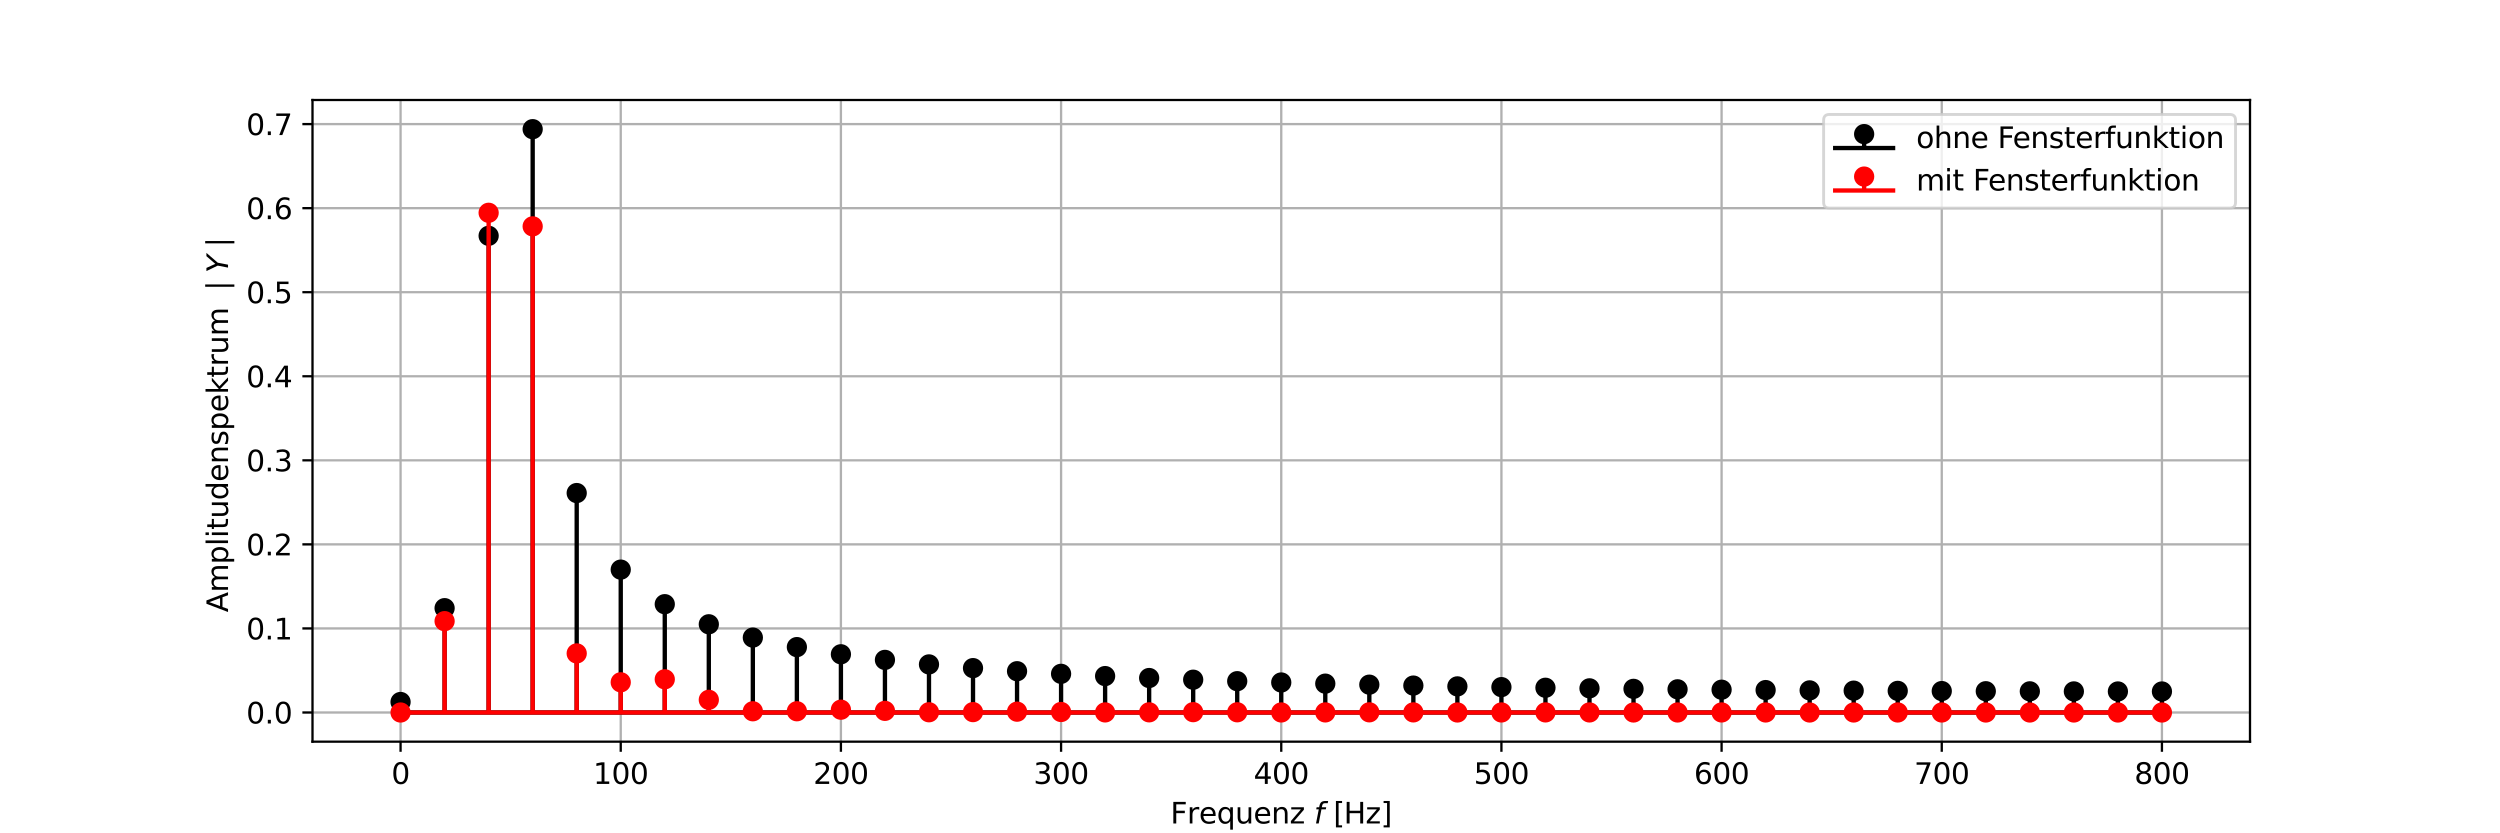<?xml version="1.0" encoding="utf-8" standalone="no"?>
<!DOCTYPE svg PUBLIC "-//W3C//DTD SVG 1.1//EN"
  "http://www.w3.org/Graphics/SVG/1.1/DTD/svg11.dtd">
<svg xmlns:xlink="http://www.w3.org/1999/xlink" width="864pt" height="288pt" viewBox="0 0 864 288" xmlns="http://www.w3.org/2000/svg" version="1.1">
 <defs>
  <style type="text/css">*{stroke-linejoin: round; stroke-linecap: butt}</style>
 </defs>
 <g id="figure_1">
  <g id="patch_1">
   <path d="M 0 288 
L 864 288 
L 864 0 
L 0 0 
z
" style="fill: #ffffff"/>
  </g>
  <g id="axes_1">
   <g id="patch_2">
    <path d="M 108 256.32 
L 777.6 256.32 
L 777.6 34.56 
L 108 34.56 
z
" style="fill: #ffffff"/>
   </g>
   <g id="matplotlib.axis_1">
    <g id="xtick_1">
     <g id="line2d_1">
      <path d="M 138.436 256.32 
L 138.436 34.56 
" clip-path="url(#p3057c2381b)" style="fill: none; stroke: #b0b0b0; stroke-width: 0.8; stroke-linecap: square"/>
     </g>
     <g id="line2d_2">
      <defs>
       <path id="mde6d06e910" d="M 0 0 
L 0 3.5 
" style="stroke: #000000; stroke-width: 0.8"/>
      </defs>
      <g>
       <use xlink:href="#mde6d06e910" x="138.436" y="256.32" style="stroke: #000000; stroke-width: 0.8"/>
      </g>
     </g>
     <g id="text_1">
      <!-- 0 -->
      <g transform="translate(135.255 270.918) scale(0.1 -0.1)">
       <defs>
        <path id="DejaVuSans-30" d="M 2034 4250 
Q 1547 4250 1301 3770 
Q 1056 3291 1056 2328 
Q 1056 1369 1301 889 
Q 1547 409 2034 409 
Q 2525 409 2770 889 
Q 3016 1369 3016 2328 
Q 3016 3291 2770 3770 
Q 2525 4250 2034 4250 
z
M 2034 4750 
Q 2819 4750 3233 4129 
Q 3647 3509 3647 2328 
Q 3647 1150 3233 529 
Q 2819 -91 2034 -91 
Q 1250 -91 836 529 
Q 422 1150 422 2328 
Q 422 3509 836 4129 
Q 1250 4750 2034 4750 
z
" transform="scale(0.016)"/>
       </defs>
       <use xlink:href="#DejaVuSans-30"/>
      </g>
     </g>
    </g>
    <g id="xtick_2">
     <g id="line2d_3">
      <path d="M 214.527 256.32 
L 214.527 34.56 
" clip-path="url(#p3057c2381b)" style="fill: none; stroke: #b0b0b0; stroke-width: 0.8; stroke-linecap: square"/>
     </g>
     <g id="line2d_4">
      <g>
       <use xlink:href="#mde6d06e910" x="214.527" y="256.32" style="stroke: #000000; stroke-width: 0.8"/>
      </g>
     </g>
     <g id="text_2">
      <!-- 100 -->
      <g transform="translate(204.984 270.918) scale(0.1 -0.1)">
       <defs>
        <path id="DejaVuSans-31" d="M 794 531 
L 1825 531 
L 1825 4091 
L 703 3866 
L 703 4441 
L 1819 4666 
L 2450 4666 
L 2450 531 
L 3481 531 
L 3481 0 
L 794 0 
L 794 531 
z
" transform="scale(0.016)"/>
       </defs>
       <use xlink:href="#DejaVuSans-31"/>
       <use xlink:href="#DejaVuSans-30" x="63.623"/>
       <use xlink:href="#DejaVuSans-30" x="127.246"/>
      </g>
     </g>
    </g>
    <g id="xtick_3">
     <g id="line2d_5">
      <path d="M 290.618 256.32 
L 290.618 34.56 
" clip-path="url(#p3057c2381b)" style="fill: none; stroke: #b0b0b0; stroke-width: 0.8; stroke-linecap: square"/>
     </g>
     <g id="line2d_6">
      <g>
       <use xlink:href="#mde6d06e910" x="290.618" y="256.32" style="stroke: #000000; stroke-width: 0.8"/>
      </g>
     </g>
     <g id="text_3">
      <!-- 200 -->
      <g transform="translate(281.074 270.918) scale(0.1 -0.1)">
       <defs>
        <path id="DejaVuSans-32" d="M 1228 531 
L 3431 531 
L 3431 0 
L 469 0 
L 469 531 
Q 828 903 1448 1529 
Q 2069 2156 2228 2338 
Q 2531 2678 2651 2914 
Q 2772 3150 2772 3378 
Q 2772 3750 2511 3984 
Q 2250 4219 1831 4219 
Q 1534 4219 1204 4116 
Q 875 4013 500 3803 
L 500 4441 
Q 881 4594 1212 4672 
Q 1544 4750 1819 4750 
Q 2544 4750 2975 4387 
Q 3406 4025 3406 3419 
Q 3406 3131 3298 2873 
Q 3191 2616 2906 2266 
Q 2828 2175 2409 1742 
Q 1991 1309 1228 531 
z
" transform="scale(0.016)"/>
       </defs>
       <use xlink:href="#DejaVuSans-32"/>
       <use xlink:href="#DejaVuSans-30" x="63.623"/>
       <use xlink:href="#DejaVuSans-30" x="127.246"/>
      </g>
     </g>
    </g>
    <g id="xtick_4">
     <g id="line2d_7">
      <path d="M 366.709 256.32 
L 366.709 34.56 
" clip-path="url(#p3057c2381b)" style="fill: none; stroke: #b0b0b0; stroke-width: 0.8; stroke-linecap: square"/>
     </g>
     <g id="line2d_8">
      <g>
       <use xlink:href="#mde6d06e910" x="366.709" y="256.32" style="stroke: #000000; stroke-width: 0.8"/>
      </g>
     </g>
     <g id="text_4">
      <!-- 300 -->
      <g transform="translate(357.165 270.918) scale(0.1 -0.1)">
       <defs>
        <path id="DejaVuSans-33" d="M 2597 2516 
Q 3050 2419 3304 2112 
Q 3559 1806 3559 1356 
Q 3559 666 3084 287 
Q 2609 -91 1734 -91 
Q 1441 -91 1130 -33 
Q 819 25 488 141 
L 488 750 
Q 750 597 1062 519 
Q 1375 441 1716 441 
Q 2309 441 2620 675 
Q 2931 909 2931 1356 
Q 2931 1769 2642 2001 
Q 2353 2234 1838 2234 
L 1294 2234 
L 1294 2753 
L 1863 2753 
Q 2328 2753 2575 2939 
Q 2822 3125 2822 3475 
Q 2822 3834 2567 4026 
Q 2313 4219 1838 4219 
Q 1578 4219 1281 4162 
Q 984 4106 628 3988 
L 628 4550 
Q 988 4650 1302 4700 
Q 1616 4750 1894 4750 
Q 2613 4750 3031 4423 
Q 3450 4097 3450 3541 
Q 3450 3153 3228 2886 
Q 3006 2619 2597 2516 
z
" transform="scale(0.016)"/>
       </defs>
       <use xlink:href="#DejaVuSans-33"/>
       <use xlink:href="#DejaVuSans-30" x="63.623"/>
       <use xlink:href="#DejaVuSans-30" x="127.246"/>
      </g>
     </g>
    </g>
    <g id="xtick_5">
     <g id="line2d_9">
      <path d="M 442.8 256.32 
L 442.8 34.56 
" clip-path="url(#p3057c2381b)" style="fill: none; stroke: #b0b0b0; stroke-width: 0.8; stroke-linecap: square"/>
     </g>
     <g id="line2d_10">
      <g>
       <use xlink:href="#mde6d06e910" x="442.8" y="256.32" style="stroke: #000000; stroke-width: 0.8"/>
      </g>
     </g>
     <g id="text_5">
      <!-- 400 -->
      <g transform="translate(433.256 270.918) scale(0.1 -0.1)">
       <defs>
        <path id="DejaVuSans-34" d="M 2419 4116 
L 825 1625 
L 2419 1625 
L 2419 4116 
z
M 2253 4666 
L 3047 4666 
L 3047 1625 
L 3713 1625 
L 3713 1100 
L 3047 1100 
L 3047 0 
L 2419 0 
L 2419 1100 
L 313 1100 
L 313 1709 
L 2253 4666 
z
" transform="scale(0.016)"/>
       </defs>
       <use xlink:href="#DejaVuSans-34"/>
       <use xlink:href="#DejaVuSans-30" x="63.623"/>
       <use xlink:href="#DejaVuSans-30" x="127.246"/>
      </g>
     </g>
    </g>
    <g id="xtick_6">
     <g id="line2d_11">
      <path d="M 518.891 256.32 
L 518.891 34.56 
" clip-path="url(#p3057c2381b)" style="fill: none; stroke: #b0b0b0; stroke-width: 0.8; stroke-linecap: square"/>
     </g>
     <g id="line2d_12">
      <g>
       <use xlink:href="#mde6d06e910" x="518.891" y="256.32" style="stroke: #000000; stroke-width: 0.8"/>
      </g>
     </g>
     <g id="text_6">
      <!-- 500 -->
      <g transform="translate(509.347 270.918) scale(0.1 -0.1)">
       <defs>
        <path id="DejaVuSans-35" d="M 691 4666 
L 3169 4666 
L 3169 4134 
L 1269 4134 
L 1269 2991 
Q 1406 3038 1543 3061 
Q 1681 3084 1819 3084 
Q 2600 3084 3056 2656 
Q 3513 2228 3513 1497 
Q 3513 744 3044 326 
Q 2575 -91 1722 -91 
Q 1428 -91 1123 -41 
Q 819 9 494 109 
L 494 744 
Q 775 591 1075 516 
Q 1375 441 1709 441 
Q 2250 441 2565 725 
Q 2881 1009 2881 1497 
Q 2881 1984 2565 2268 
Q 2250 2553 1709 2553 
Q 1456 2553 1204 2497 
Q 953 2441 691 2322 
L 691 4666 
z
" transform="scale(0.016)"/>
       </defs>
       <use xlink:href="#DejaVuSans-35"/>
       <use xlink:href="#DejaVuSans-30" x="63.623"/>
       <use xlink:href="#DejaVuSans-30" x="127.246"/>
      </g>
     </g>
    </g>
    <g id="xtick_7">
     <g id="line2d_13">
      <path d="M 594.982 256.32 
L 594.982 34.56 
" clip-path="url(#p3057c2381b)" style="fill: none; stroke: #b0b0b0; stroke-width: 0.8; stroke-linecap: square"/>
     </g>
     <g id="line2d_14">
      <g>
       <use xlink:href="#mde6d06e910" x="594.982" y="256.32" style="stroke: #000000; stroke-width: 0.8"/>
      </g>
     </g>
     <g id="text_7">
      <!-- 600 -->
      <g transform="translate(585.438 270.918) scale(0.1 -0.1)">
       <defs>
        <path id="DejaVuSans-36" d="M 2113 2584 
Q 1688 2584 1439 2293 
Q 1191 2003 1191 1497 
Q 1191 994 1439 701 
Q 1688 409 2113 409 
Q 2538 409 2786 701 
Q 3034 994 3034 1497 
Q 3034 2003 2786 2293 
Q 2538 2584 2113 2584 
z
M 3366 4563 
L 3366 3988 
Q 3128 4100 2886 4159 
Q 2644 4219 2406 4219 
Q 1781 4219 1451 3797 
Q 1122 3375 1075 2522 
Q 1259 2794 1537 2939 
Q 1816 3084 2150 3084 
Q 2853 3084 3261 2657 
Q 3669 2231 3669 1497 
Q 3669 778 3244 343 
Q 2819 -91 2113 -91 
Q 1303 -91 875 529 
Q 447 1150 447 2328 
Q 447 3434 972 4092 
Q 1497 4750 2381 4750 
Q 2619 4750 2861 4703 
Q 3103 4656 3366 4563 
z
" transform="scale(0.016)"/>
       </defs>
       <use xlink:href="#DejaVuSans-36"/>
       <use xlink:href="#DejaVuSans-30" x="63.623"/>
       <use xlink:href="#DejaVuSans-30" x="127.246"/>
      </g>
     </g>
    </g>
    <g id="xtick_8">
     <g id="line2d_15">
      <path d="M 671.073 256.32 
L 671.073 34.56 
" clip-path="url(#p3057c2381b)" style="fill: none; stroke: #b0b0b0; stroke-width: 0.8; stroke-linecap: square"/>
     </g>
     <g id="line2d_16">
      <g>
       <use xlink:href="#mde6d06e910" x="671.073" y="256.32" style="stroke: #000000; stroke-width: 0.8"/>
      </g>
     </g>
     <g id="text_8">
      <!-- 700 -->
      <g transform="translate(661.529 270.918) scale(0.1 -0.1)">
       <defs>
        <path id="DejaVuSans-37" d="M 525 4666 
L 3525 4666 
L 3525 4397 
L 1831 0 
L 1172 0 
L 2766 4134 
L 525 4134 
L 525 4666 
z
" transform="scale(0.016)"/>
       </defs>
       <use xlink:href="#DejaVuSans-37"/>
       <use xlink:href="#DejaVuSans-30" x="63.623"/>
       <use xlink:href="#DejaVuSans-30" x="127.246"/>
      </g>
     </g>
    </g>
    <g id="xtick_9">
     <g id="line2d_17">
      <path d="M 747.164 256.32 
L 747.164 34.56 
" clip-path="url(#p3057c2381b)" style="fill: none; stroke: #b0b0b0; stroke-width: 0.8; stroke-linecap: square"/>
     </g>
     <g id="line2d_18">
      <g>
       <use xlink:href="#mde6d06e910" x="747.164" y="256.32" style="stroke: #000000; stroke-width: 0.8"/>
      </g>
     </g>
     <g id="text_9">
      <!-- 800 -->
      <g transform="translate(737.62 270.918) scale(0.1 -0.1)">
       <defs>
        <path id="DejaVuSans-38" d="M 2034 2216 
Q 1584 2216 1326 1975 
Q 1069 1734 1069 1313 
Q 1069 891 1326 650 
Q 1584 409 2034 409 
Q 2484 409 2743 651 
Q 3003 894 3003 1313 
Q 3003 1734 2745 1975 
Q 2488 2216 2034 2216 
z
M 1403 2484 
Q 997 2584 770 2862 
Q 544 3141 544 3541 
Q 544 4100 942 4425 
Q 1341 4750 2034 4750 
Q 2731 4750 3128 4425 
Q 3525 4100 3525 3541 
Q 3525 3141 3298 2862 
Q 3072 2584 2669 2484 
Q 3125 2378 3379 2068 
Q 3634 1759 3634 1313 
Q 3634 634 3220 271 
Q 2806 -91 2034 -91 
Q 1263 -91 848 271 
Q 434 634 434 1313 
Q 434 1759 690 2068 
Q 947 2378 1403 2484 
z
M 1172 3481 
Q 1172 3119 1398 2916 
Q 1625 2713 2034 2713 
Q 2441 2713 2670 2916 
Q 2900 3119 2900 3481 
Q 2900 3844 2670 4047 
Q 2441 4250 2034 4250 
Q 1625 4250 1398 4047 
Q 1172 3844 1172 3481 
z
" transform="scale(0.016)"/>
       </defs>
       <use xlink:href="#DejaVuSans-38"/>
       <use xlink:href="#DejaVuSans-30" x="63.623"/>
       <use xlink:href="#DejaVuSans-30" x="127.246"/>
      </g>
     </g>
    </g>
    <g id="text_10">
     <!-- Frequenz $f$ [Hz] -->
     <g transform="translate(404.5 284.598) scale(0.1 -0.1)">
      <defs>
       <path id="DejaVuSans-46" d="M 628 4666 
L 3309 4666 
L 3309 4134 
L 1259 4134 
L 1259 2759 
L 3109 2759 
L 3109 2228 
L 1259 2228 
L 1259 0 
L 628 0 
L 628 4666 
z
" transform="scale(0.016)"/>
       <path id="DejaVuSans-72" d="M 2631 2963 
Q 2534 3019 2420 3045 
Q 2306 3072 2169 3072 
Q 1681 3072 1420 2755 
Q 1159 2438 1159 1844 
L 1159 0 
L 581 0 
L 581 3500 
L 1159 3500 
L 1159 2956 
Q 1341 3275 1631 3429 
Q 1922 3584 2338 3584 
Q 2397 3584 2469 3576 
Q 2541 3569 2628 3553 
L 2631 2963 
z
" transform="scale(0.016)"/>
       <path id="DejaVuSans-65" d="M 3597 1894 
L 3597 1613 
L 953 1613 
Q 991 1019 1311 708 
Q 1631 397 2203 397 
Q 2534 397 2845 478 
Q 3156 559 3463 722 
L 3463 178 
Q 3153 47 2828 -22 
Q 2503 -91 2169 -91 
Q 1331 -91 842 396 
Q 353 884 353 1716 
Q 353 2575 817 3079 
Q 1281 3584 2069 3584 
Q 2775 3584 3186 3129 
Q 3597 2675 3597 1894 
z
M 3022 2063 
Q 3016 2534 2758 2815 
Q 2500 3097 2075 3097 
Q 1594 3097 1305 2825 
Q 1016 2553 972 2059 
L 3022 2063 
z
" transform="scale(0.016)"/>
       <path id="DejaVuSans-71" d="M 947 1747 
Q 947 1113 1208 752 
Q 1469 391 1925 391 
Q 2381 391 2643 752 
Q 2906 1113 2906 1747 
Q 2906 2381 2643 2742 
Q 2381 3103 1925 3103 
Q 1469 3103 1208 2742 
Q 947 2381 947 1747 
z
M 2906 525 
Q 2725 213 2448 61 
Q 2172 -91 1784 -91 
Q 1150 -91 751 415 
Q 353 922 353 1747 
Q 353 2572 751 3078 
Q 1150 3584 1784 3584 
Q 2172 3584 2448 3432 
Q 2725 3281 2906 2969 
L 2906 3500 
L 3481 3500 
L 3481 -1331 
L 2906 -1331 
L 2906 525 
z
" transform="scale(0.016)"/>
       <path id="DejaVuSans-75" d="M 544 1381 
L 544 3500 
L 1119 3500 
L 1119 1403 
Q 1119 906 1312 657 
Q 1506 409 1894 409 
Q 2359 409 2629 706 
Q 2900 1003 2900 1516 
L 2900 3500 
L 3475 3500 
L 3475 0 
L 2900 0 
L 2900 538 
Q 2691 219 2414 64 
Q 2138 -91 1772 -91 
Q 1169 -91 856 284 
Q 544 659 544 1381 
z
M 1991 3584 
L 1991 3584 
z
" transform="scale(0.016)"/>
       <path id="DejaVuSans-6e" d="M 3513 2113 
L 3513 0 
L 2938 0 
L 2938 2094 
Q 2938 2591 2744 2837 
Q 2550 3084 2163 3084 
Q 1697 3084 1428 2787 
Q 1159 2491 1159 1978 
L 1159 0 
L 581 0 
L 581 3500 
L 1159 3500 
L 1159 2956 
Q 1366 3272 1645 3428 
Q 1925 3584 2291 3584 
Q 2894 3584 3203 3211 
Q 3513 2838 3513 2113 
z
" transform="scale(0.016)"/>
       <path id="DejaVuSans-7a" d="M 353 3500 
L 3084 3500 
L 3084 2975 
L 922 459 
L 3084 459 
L 3084 0 
L 275 0 
L 275 525 
L 2438 3041 
L 353 3041 
L 353 3500 
z
" transform="scale(0.016)"/>
       <path id="DejaVuSans-20" transform="scale(0.016)"/>
       <path id="DejaVuSans-Oblique-66" d="M 3059 4863 
L 2969 4384 
L 2419 4384 
Q 2106 4384 1964 4261 
Q 1822 4138 1753 3809 
L 1691 3500 
L 2638 3500 
L 2553 3053 
L 1606 3053 
L 1013 0 
L 434 0 
L 1031 3053 
L 481 3053 
L 563 3500 
L 1113 3500 
L 1159 3744 
Q 1278 4363 1576 4613 
Q 1875 4863 2516 4863 
L 3059 4863 
z
" transform="scale(0.016)"/>
       <path id="DejaVuSans-5b" d="M 550 4863 
L 1875 4863 
L 1875 4416 
L 1125 4416 
L 1125 -397 
L 1875 -397 
L 1875 -844 
L 550 -844 
L 550 4863 
z
" transform="scale(0.016)"/>
       <path id="DejaVuSans-48" d="M 628 4666 
L 1259 4666 
L 1259 2753 
L 3553 2753 
L 3553 4666 
L 4184 4666 
L 4184 0 
L 3553 0 
L 3553 2222 
L 1259 2222 
L 1259 0 
L 628 0 
L 628 4666 
z
" transform="scale(0.016)"/>
       <path id="DejaVuSans-5d" d="M 1947 4863 
L 1947 -844 
L 622 -844 
L 622 -397 
L 1369 -397 
L 1369 4416 
L 622 4416 
L 622 4863 
L 1947 4863 
z
" transform="scale(0.016)"/>
      </defs>
      <use xlink:href="#DejaVuSans-46" transform="translate(0 0.016)"/>
      <use xlink:href="#DejaVuSans-72" transform="translate(57.52 0.016)"/>
      <use xlink:href="#DejaVuSans-65" transform="translate(98.633 0.016)"/>
      <use xlink:href="#DejaVuSans-71" transform="translate(160.156 0.016)"/>
      <use xlink:href="#DejaVuSans-75" transform="translate(223.633 0.016)"/>
      <use xlink:href="#DejaVuSans-65" transform="translate(287.012 0.016)"/>
      <use xlink:href="#DejaVuSans-6e" transform="translate(348.535 0.016)"/>
      <use xlink:href="#DejaVuSans-7a" transform="translate(411.914 0.016)"/>
      <use xlink:href="#DejaVuSans-20" transform="translate(464.404 0.016)"/>
      <use xlink:href="#DejaVuSans-Oblique-66" transform="translate(496.191 0.016)"/>
      <use xlink:href="#DejaVuSans-20" transform="translate(531.396 0.016)"/>
      <use xlink:href="#DejaVuSans-5b" transform="translate(563.184 0.016)"/>
      <use xlink:href="#DejaVuSans-48" transform="translate(599.072 0.016)"/>
      <use xlink:href="#DejaVuSans-7a" transform="translate(674.268 0.016)"/>
      <use xlink:href="#DejaVuSans-5d" transform="translate(726.758 0.016)"/>
     </g>
    </g>
   </g>
   <g id="matplotlib.axis_2">
    <g id="ytick_1">
     <g id="line2d_19">
      <path d="M 108 246.24 
L 777.6 246.24 
" clip-path="url(#p3057c2381b)" style="fill: none; stroke: #b0b0b0; stroke-width: 0.8; stroke-linecap: square"/>
     </g>
     <g id="line2d_20">
      <defs>
       <path id="m94dc5e43c8" d="M 0 0 
L -3.5 0 
" style="stroke: #000000; stroke-width: 0.8"/>
      </defs>
      <g>
       <use xlink:href="#m94dc5e43c8" x="108" y="246.24" style="stroke: #000000; stroke-width: 0.8"/>
      </g>
     </g>
     <g id="text_11">
      <!-- 0.0 -->
      <g transform="translate(85.097 250.039) scale(0.1 -0.1)">
       <defs>
        <path id="DejaVuSans-2e" d="M 684 794 
L 1344 794 
L 1344 0 
L 684 0 
L 684 794 
z
" transform="scale(0.016)"/>
       </defs>
       <use xlink:href="#DejaVuSans-30"/>
       <use xlink:href="#DejaVuSans-2e" x="63.623"/>
       <use xlink:href="#DejaVuSans-30" x="95.41"/>
      </g>
     </g>
    </g>
    <g id="ytick_2">
     <g id="line2d_21">
      <path d="M 108 217.189 
L 777.6 217.189 
" clip-path="url(#p3057c2381b)" style="fill: none; stroke: #b0b0b0; stroke-width: 0.8; stroke-linecap: square"/>
     </g>
     <g id="line2d_22">
      <g>
       <use xlink:href="#m94dc5e43c8" x="108" y="217.189" style="stroke: #000000; stroke-width: 0.8"/>
      </g>
     </g>
     <g id="text_12">
      <!-- 0.1 -->
      <g transform="translate(85.097 220.989) scale(0.1 -0.1)">
       <use xlink:href="#DejaVuSans-30"/>
       <use xlink:href="#DejaVuSans-2e" x="63.623"/>
       <use xlink:href="#DejaVuSans-31" x="95.41"/>
      </g>
     </g>
    </g>
    <g id="ytick_3">
     <g id="line2d_23">
      <path d="M 108 188.139 
L 777.6 188.139 
" clip-path="url(#p3057c2381b)" style="fill: none; stroke: #b0b0b0; stroke-width: 0.8; stroke-linecap: square"/>
     </g>
     <g id="line2d_24">
      <g>
       <use xlink:href="#m94dc5e43c8" x="108" y="188.139" style="stroke: #000000; stroke-width: 0.8"/>
      </g>
     </g>
     <g id="text_13">
      <!-- 0.2 -->
      <g transform="translate(85.097 191.938) scale(0.1 -0.1)">
       <use xlink:href="#DejaVuSans-30"/>
       <use xlink:href="#DejaVuSans-2e" x="63.623"/>
       <use xlink:href="#DejaVuSans-32" x="95.41"/>
      </g>
     </g>
    </g>
    <g id="ytick_4">
     <g id="line2d_25">
      <path d="M 108 159.088 
L 777.6 159.088 
" clip-path="url(#p3057c2381b)" style="fill: none; stroke: #b0b0b0; stroke-width: 0.8; stroke-linecap: square"/>
     </g>
     <g id="line2d_26">
      <g>
       <use xlink:href="#m94dc5e43c8" x="108" y="159.088" style="stroke: #000000; stroke-width: 0.8"/>
      </g>
     </g>
     <g id="text_14">
      <!-- 0.3 -->
      <g transform="translate(85.097 162.887) scale(0.1 -0.1)">
       <use xlink:href="#DejaVuSans-30"/>
       <use xlink:href="#DejaVuSans-2e" x="63.623"/>
       <use xlink:href="#DejaVuSans-33" x="95.41"/>
      </g>
     </g>
    </g>
    <g id="ytick_5">
     <g id="line2d_27">
      <path d="M 108 130.037 
L 777.6 130.037 
" clip-path="url(#p3057c2381b)" style="fill: none; stroke: #b0b0b0; stroke-width: 0.8; stroke-linecap: square"/>
     </g>
     <g id="line2d_28">
      <g>
       <use xlink:href="#m94dc5e43c8" x="108" y="130.037" style="stroke: #000000; stroke-width: 0.8"/>
      </g>
     </g>
     <g id="text_15">
      <!-- 0.4 -->
      <g transform="translate(85.097 133.837) scale(0.1 -0.1)">
       <use xlink:href="#DejaVuSans-30"/>
       <use xlink:href="#DejaVuSans-2e" x="63.623"/>
       <use xlink:href="#DejaVuSans-34" x="95.41"/>
      </g>
     </g>
    </g>
    <g id="ytick_6">
     <g id="line2d_29">
      <path d="M 108 100.987 
L 777.6 100.987 
" clip-path="url(#p3057c2381b)" style="fill: none; stroke: #b0b0b0; stroke-width: 0.8; stroke-linecap: square"/>
     </g>
     <g id="line2d_30">
      <g>
       <use xlink:href="#m94dc5e43c8" x="108" y="100.987" style="stroke: #000000; stroke-width: 0.8"/>
      </g>
     </g>
     <g id="text_16">
      <!-- 0.5 -->
      <g transform="translate(85.097 104.786) scale(0.1 -0.1)">
       <use xlink:href="#DejaVuSans-30"/>
       <use xlink:href="#DejaVuSans-2e" x="63.623"/>
       <use xlink:href="#DejaVuSans-35" x="95.41"/>
      </g>
     </g>
    </g>
    <g id="ytick_7">
     <g id="line2d_31">
      <path d="M 108 71.936 
L 777.6 71.936 
" clip-path="url(#p3057c2381b)" style="fill: none; stroke: #b0b0b0; stroke-width: 0.8; stroke-linecap: square"/>
     </g>
     <g id="line2d_32">
      <g>
       <use xlink:href="#m94dc5e43c8" x="108" y="71.936" style="stroke: #000000; stroke-width: 0.8"/>
      </g>
     </g>
     <g id="text_17">
      <!-- 0.6 -->
      <g transform="translate(85.097 75.735) scale(0.1 -0.1)">
       <use xlink:href="#DejaVuSans-30"/>
       <use xlink:href="#DejaVuSans-2e" x="63.623"/>
       <use xlink:href="#DejaVuSans-36" x="95.41"/>
      </g>
     </g>
    </g>
    <g id="ytick_8">
     <g id="line2d_33">
      <path d="M 108 42.885 
L 777.6 42.885 
" clip-path="url(#p3057c2381b)" style="fill: none; stroke: #b0b0b0; stroke-width: 0.8; stroke-linecap: square"/>
     </g>
     <g id="line2d_34">
      <g>
       <use xlink:href="#m94dc5e43c8" x="108" y="42.885" style="stroke: #000000; stroke-width: 0.8"/>
      </g>
     </g>
     <g id="text_18">
      <!-- 0.7 -->
      <g transform="translate(85.097 46.685) scale(0.1 -0.1)">
       <use xlink:href="#DejaVuSans-30"/>
       <use xlink:href="#DejaVuSans-2e" x="63.623"/>
       <use xlink:href="#DejaVuSans-37" x="95.41"/>
      </g>
     </g>
    </g>
    <g id="text_19">
     <!-- Amplitudenspektrum $\mid Y \mid$ -->
     <g transform="translate(78.897 211.59) rotate(-90) scale(0.1 -0.1)">
      <defs>
       <path id="DejaVuSans-41" d="M 2188 4044 
L 1331 1722 
L 3047 1722 
L 2188 4044 
z
M 1831 4666 
L 2547 4666 
L 4325 0 
L 3669 0 
L 3244 1197 
L 1141 1197 
L 716 0 
L 50 0 
L 1831 4666 
z
" transform="scale(0.016)"/>
       <path id="DejaVuSans-6d" d="M 3328 2828 
Q 3544 3216 3844 3400 
Q 4144 3584 4550 3584 
Q 5097 3584 5394 3201 
Q 5691 2819 5691 2113 
L 5691 0 
L 5113 0 
L 5113 2094 
Q 5113 2597 4934 2840 
Q 4756 3084 4391 3084 
Q 3944 3084 3684 2787 
Q 3425 2491 3425 1978 
L 3425 0 
L 2847 0 
L 2847 2094 
Q 2847 2600 2669 2842 
Q 2491 3084 2119 3084 
Q 1678 3084 1418 2786 
Q 1159 2488 1159 1978 
L 1159 0 
L 581 0 
L 581 3500 
L 1159 3500 
L 1159 2956 
Q 1356 3278 1631 3431 
Q 1906 3584 2284 3584 
Q 2666 3584 2933 3390 
Q 3200 3197 3328 2828 
z
" transform="scale(0.016)"/>
       <path id="DejaVuSans-70" d="M 1159 525 
L 1159 -1331 
L 581 -1331 
L 581 3500 
L 1159 3500 
L 1159 2969 
Q 1341 3281 1617 3432 
Q 1894 3584 2278 3584 
Q 2916 3584 3314 3078 
Q 3713 2572 3713 1747 
Q 3713 922 3314 415 
Q 2916 -91 2278 -91 
Q 1894 -91 1617 61 
Q 1341 213 1159 525 
z
M 3116 1747 
Q 3116 2381 2855 2742 
Q 2594 3103 2138 3103 
Q 1681 3103 1420 2742 
Q 1159 2381 1159 1747 
Q 1159 1113 1420 752 
Q 1681 391 2138 391 
Q 2594 391 2855 752 
Q 3116 1113 3116 1747 
z
" transform="scale(0.016)"/>
       <path id="DejaVuSans-6c" d="M 603 4863 
L 1178 4863 
L 1178 0 
L 603 0 
L 603 4863 
z
" transform="scale(0.016)"/>
       <path id="DejaVuSans-69" d="M 603 3500 
L 1178 3500 
L 1178 0 
L 603 0 
L 603 3500 
z
M 603 4863 
L 1178 4863 
L 1178 4134 
L 603 4134 
L 603 4863 
z
" transform="scale(0.016)"/>
       <path id="DejaVuSans-74" d="M 1172 4494 
L 1172 3500 
L 2356 3500 
L 2356 3053 
L 1172 3053 
L 1172 1153 
Q 1172 725 1289 603 
Q 1406 481 1766 481 
L 2356 481 
L 2356 0 
L 1766 0 
Q 1100 0 847 248 
Q 594 497 594 1153 
L 594 3053 
L 172 3053 
L 172 3500 
L 594 3500 
L 594 4494 
L 1172 4494 
z
" transform="scale(0.016)"/>
       <path id="DejaVuSans-64" d="M 2906 2969 
L 2906 4863 
L 3481 4863 
L 3481 0 
L 2906 0 
L 2906 525 
Q 2725 213 2448 61 
Q 2172 -91 1784 -91 
Q 1150 -91 751 415 
Q 353 922 353 1747 
Q 353 2572 751 3078 
Q 1150 3584 1784 3584 
Q 2172 3584 2448 3432 
Q 2725 3281 2906 2969 
z
M 947 1747 
Q 947 1113 1208 752 
Q 1469 391 1925 391 
Q 2381 391 2643 752 
Q 2906 1113 2906 1747 
Q 2906 2381 2643 2742 
Q 2381 3103 1925 3103 
Q 1469 3103 1208 2742 
Q 947 2381 947 1747 
z
" transform="scale(0.016)"/>
       <path id="DejaVuSans-73" d="M 2834 3397 
L 2834 2853 
Q 2591 2978 2328 3040 
Q 2066 3103 1784 3103 
Q 1356 3103 1142 2972 
Q 928 2841 928 2578 
Q 928 2378 1081 2264 
Q 1234 2150 1697 2047 
L 1894 2003 
Q 2506 1872 2764 1633 
Q 3022 1394 3022 966 
Q 3022 478 2636 193 
Q 2250 -91 1575 -91 
Q 1294 -91 989 -36 
Q 684 19 347 128 
L 347 722 
Q 666 556 975 473 
Q 1284 391 1588 391 
Q 1994 391 2212 530 
Q 2431 669 2431 922 
Q 2431 1156 2273 1281 
Q 2116 1406 1581 1522 
L 1381 1569 
Q 847 1681 609 1914 
Q 372 2147 372 2553 
Q 372 3047 722 3315 
Q 1072 3584 1716 3584 
Q 2034 3584 2315 3537 
Q 2597 3491 2834 3397 
z
" transform="scale(0.016)"/>
       <path id="DejaVuSans-6b" d="M 581 4863 
L 1159 4863 
L 1159 1991 
L 2875 3500 
L 3609 3500 
L 1753 1863 
L 3688 0 
L 2938 0 
L 1159 1709 
L 1159 0 
L 581 0 
L 581 4863 
z
" transform="scale(0.016)"/>
       <path id="DejaVuSans-2223" d="M 1350 4934 
L 1850 4934 
L 1850 -1369 
L 1350 -1369 
L 1350 4934 
z
" transform="scale(0.016)"/>
       <path id="DejaVuSans-Oblique-59" d="M 403 4666 
L 1081 4666 
L 1953 2747 
L 3616 4666 
L 4325 4666 
L 2209 2222 
L 1778 0 
L 1147 0 
L 1575 2222 
L 403 4666 
z
" transform="scale(0.016)"/>
      </defs>
      <use xlink:href="#DejaVuSans-41" transform="translate(0 0.906)"/>
      <use xlink:href="#DejaVuSans-6d" transform="translate(68.408 0.906)"/>
      <use xlink:href="#DejaVuSans-70" transform="translate(165.82 0.906)"/>
      <use xlink:href="#DejaVuSans-6c" transform="translate(229.297 0.906)"/>
      <use xlink:href="#DejaVuSans-69" transform="translate(257.08 0.906)"/>
      <use xlink:href="#DejaVuSans-74" transform="translate(284.863 0.906)"/>
      <use xlink:href="#DejaVuSans-75" transform="translate(324.072 0.906)"/>
      <use xlink:href="#DejaVuSans-64" transform="translate(387.451 0.906)"/>
      <use xlink:href="#DejaVuSans-65" transform="translate(450.928 0.906)"/>
      <use xlink:href="#DejaVuSans-6e" transform="translate(512.451 0.906)"/>
      <use xlink:href="#DejaVuSans-73" transform="translate(575.83 0.906)"/>
      <use xlink:href="#DejaVuSans-70" transform="translate(627.93 0.906)"/>
      <use xlink:href="#DejaVuSans-65" transform="translate(691.406 0.906)"/>
      <use xlink:href="#DejaVuSans-6b" transform="translate(752.93 0.906)"/>
      <use xlink:href="#DejaVuSans-74" transform="translate(810.84 0.906)"/>
      <use xlink:href="#DejaVuSans-72" transform="translate(850.049 0.906)"/>
      <use xlink:href="#DejaVuSans-75" transform="translate(891.162 0.906)"/>
      <use xlink:href="#DejaVuSans-6d" transform="translate(954.541 0.906)"/>
      <use xlink:href="#DejaVuSans-20" transform="translate(1051.953 0.906)"/>
      <use xlink:href="#DejaVuSans-2223" transform="translate(1103.223 0.906)"/>
      <use xlink:href="#DejaVuSans-Oblique-59" transform="translate(1172.705 0.906)"/>
      <use xlink:href="#DejaVuSans-2223" transform="translate(1253.271 0.906)"/>
     </g>
    </g>
   </g>
   <g id="LineCollection_1">
    <path d="M 138.436 246.24 
L 138.436 242.609 
" clip-path="url(#p3057c2381b)" style="fill: none; stroke: #000000; stroke-width: 1.5"/>
    <path d="M 153.655 246.24 
L 153.655 210.179 
" clip-path="url(#p3057c2381b)" style="fill: none; stroke: #000000; stroke-width: 1.5"/>
    <path d="M 168.873 246.24 
L 168.873 81.496 
" clip-path="url(#p3057c2381b)" style="fill: none; stroke: #000000; stroke-width: 1.5"/>
    <path d="M 184.091 246.24 
L 184.091 44.64 
" clip-path="url(#p3057c2381b)" style="fill: none; stroke: #000000; stroke-width: 1.5"/>
    <path d="M 199.309 246.24 
L 199.309 170.399 
" clip-path="url(#p3057c2381b)" style="fill: none; stroke: #000000; stroke-width: 1.5"/>
    <path d="M 214.527 246.24 
L 214.527 196.863 
" clip-path="url(#p3057c2381b)" style="fill: none; stroke: #000000; stroke-width: 1.5"/>
    <path d="M 229.745 246.24 
L 229.745 208.803 
" clip-path="url(#p3057c2381b)" style="fill: none; stroke: #000000; stroke-width: 1.5"/>
    <path d="M 244.964 246.24 
L 244.964 215.75 
" clip-path="url(#p3057c2381b)" style="fill: none; stroke: #000000; stroke-width: 1.5"/>
    <path d="M 260.182 246.24 
L 260.182 220.348 
" clip-path="url(#p3057c2381b)" style="fill: none; stroke: #000000; stroke-width: 1.5"/>
    <path d="M 275.4 246.24 
L 275.4 223.639 
" clip-path="url(#p3057c2381b)" style="fill: none; stroke: #000000; stroke-width: 1.5"/>
    <path d="M 290.618 246.24 
L 290.618 226.119 
" clip-path="url(#p3057c2381b)" style="fill: none; stroke: #000000; stroke-width: 1.5"/>
    <path d="M 305.836 246.24 
L 305.836 228.059 
" clip-path="url(#p3057c2381b)" style="fill: none; stroke: #000000; stroke-width: 1.5"/>
    <path d="M 321.055 246.24 
L 321.055 229.619 
" clip-path="url(#p3057c2381b)" style="fill: none; stroke: #000000; stroke-width: 1.5"/>
    <path d="M 336.273 246.24 
L 336.273 230.9 
" clip-path="url(#p3057c2381b)" style="fill: none; stroke: #000000; stroke-width: 1.5"/>
    <path d="M 351.491 246.24 
L 351.491 231.97 
" clip-path="url(#p3057c2381b)" style="fill: none; stroke: #000000; stroke-width: 1.5"/>
    <path d="M 366.709 246.24 
L 366.709 232.876 
" clip-path="url(#p3057c2381b)" style="fill: none; stroke: #000000; stroke-width: 1.5"/>
    <path d="M 381.927 246.24 
L 381.927 233.652 
" clip-path="url(#p3057c2381b)" style="fill: none; stroke: #000000; stroke-width: 1.5"/>
    <path d="M 397.145 246.24 
L 397.145 234.322 
" clip-path="url(#p3057c2381b)" style="fill: none; stroke: #000000; stroke-width: 1.5"/>
    <path d="M 412.364 246.24 
L 412.364 234.906 
" clip-path="url(#p3057c2381b)" style="fill: none; stroke: #000000; stroke-width: 1.5"/>
    <path d="M 427.582 246.24 
L 427.582 235.417 
" clip-path="url(#p3057c2381b)" style="fill: none; stroke: #000000; stroke-width: 1.5"/>
    <path d="M 442.8 246.24 
L 442.8 235.868 
" clip-path="url(#p3057c2381b)" style="fill: none; stroke: #000000; stroke-width: 1.5"/>
    <path d="M 458.018 246.24 
L 458.018 236.267 
" clip-path="url(#p3057c2381b)" style="fill: none; stroke: #000000; stroke-width: 1.5"/>
    <path d="M 473.236 246.24 
L 473.236 236.621 
" clip-path="url(#p3057c2381b)" style="fill: none; stroke: #000000; stroke-width: 1.5"/>
    <path d="M 488.455 246.24 
L 488.455 236.936 
" clip-path="url(#p3057c2381b)" style="fill: none; stroke: #000000; stroke-width: 1.5"/>
    <path d="M 503.673 246.24 
L 503.673 237.216 
" clip-path="url(#p3057c2381b)" style="fill: none; stroke: #000000; stroke-width: 1.5"/>
    <path d="M 518.891 246.24 
L 518.891 237.467 
" clip-path="url(#p3057c2381b)" style="fill: none; stroke: #000000; stroke-width: 1.5"/>
    <path d="M 534.109 246.24 
L 534.109 237.691 
" clip-path="url(#p3057c2381b)" style="fill: none; stroke: #000000; stroke-width: 1.5"/>
    <path d="M 549.327 246.24 
L 549.327 237.89 
" clip-path="url(#p3057c2381b)" style="fill: none; stroke: #000000; stroke-width: 1.5"/>
    <path d="M 564.545 246.24 
L 564.545 238.068 
" clip-path="url(#p3057c2381b)" style="fill: none; stroke: #000000; stroke-width: 1.5"/>
    <path d="M 579.764 246.24 
L 579.764 238.226 
" clip-path="url(#p3057c2381b)" style="fill: none; stroke: #000000; stroke-width: 1.5"/>
    <path d="M 594.982 246.24 
L 594.982 238.366 
" clip-path="url(#p3057c2381b)" style="fill: none; stroke: #000000; stroke-width: 1.5"/>
    <path d="M 610.2 246.24 
L 610.2 238.489 
" clip-path="url(#p3057c2381b)" style="fill: none; stroke: #000000; stroke-width: 1.5"/>
    <path d="M 625.418 246.24 
L 625.418 238.596 
" clip-path="url(#p3057c2381b)" style="fill: none; stroke: #000000; stroke-width: 1.5"/>
    <path d="M 640.636 246.24 
L 640.636 238.688 
" clip-path="url(#p3057c2381b)" style="fill: none; stroke: #000000; stroke-width: 1.5"/>
    <path d="M 655.855 246.24 
L 655.855 238.767 
" clip-path="url(#p3057c2381b)" style="fill: none; stroke: #000000; stroke-width: 1.5"/>
    <path d="M 671.073 246.24 
L 671.073 238.832 
" clip-path="url(#p3057c2381b)" style="fill: none; stroke: #000000; stroke-width: 1.5"/>
    <path d="M 686.291 246.24 
L 686.291 238.885 
" clip-path="url(#p3057c2381b)" style="fill: none; stroke: #000000; stroke-width: 1.5"/>
    <path d="M 701.509 246.24 
L 701.509 238.926 
" clip-path="url(#p3057c2381b)" style="fill: none; stroke: #000000; stroke-width: 1.5"/>
    <path d="M 716.727 246.24 
L 716.727 238.954 
" clip-path="url(#p3057c2381b)" style="fill: none; stroke: #000000; stroke-width: 1.5"/>
    <path d="M 731.945 246.24 
L 731.945 238.972 
" clip-path="url(#p3057c2381b)" style="fill: none; stroke: #000000; stroke-width: 1.5"/>
    <path d="M 747.164 246.24 
L 747.164 238.977 
" clip-path="url(#p3057c2381b)" style="fill: none; stroke: #000000; stroke-width: 1.5"/>
   </g>
   <g id="line2d_35">
    <defs>
     <path id="mbf4c7f87a2" d="M 0 3 
C 0.796 3 1.559 2.684 2.121 2.121 
C 2.684 1.559 3 0.796 3 0 
C 3 -0.796 2.684 -1.559 2.121 -2.121 
C 1.559 -2.684 0.796 -3 0 -3 
C -0.796 -3 -1.559 -2.684 -2.121 -2.121 
C -2.684 -1.559 -3 -0.796 -3 0 
C -3 0.796 -2.684 1.559 -2.121 2.121 
C -1.559 2.684 -0.796 3 0 3 
z
" style="stroke: #000000"/>
    </defs>
    <g clip-path="url(#p3057c2381b)">
     <use xlink:href="#mbf4c7f87a2" x="138.436" y="242.609" style="stroke: #000000"/>
     <use xlink:href="#mbf4c7f87a2" x="153.655" y="210.179" style="stroke: #000000"/>
     <use xlink:href="#mbf4c7f87a2" x="168.873" y="81.496" style="stroke: #000000"/>
     <use xlink:href="#mbf4c7f87a2" x="184.091" y="44.64" style="stroke: #000000"/>
     <use xlink:href="#mbf4c7f87a2" x="199.309" y="170.399" style="stroke: #000000"/>
     <use xlink:href="#mbf4c7f87a2" x="214.527" y="196.863" style="stroke: #000000"/>
     <use xlink:href="#mbf4c7f87a2" x="229.745" y="208.803" style="stroke: #000000"/>
     <use xlink:href="#mbf4c7f87a2" x="244.964" y="215.75" style="stroke: #000000"/>
     <use xlink:href="#mbf4c7f87a2" x="260.182" y="220.348" style="stroke: #000000"/>
     <use xlink:href="#mbf4c7f87a2" x="275.4" y="223.639" style="stroke: #000000"/>
     <use xlink:href="#mbf4c7f87a2" x="290.618" y="226.119" style="stroke: #000000"/>
     <use xlink:href="#mbf4c7f87a2" x="305.836" y="228.059" style="stroke: #000000"/>
     <use xlink:href="#mbf4c7f87a2" x="321.055" y="229.619" style="stroke: #000000"/>
     <use xlink:href="#mbf4c7f87a2" x="336.273" y="230.9" style="stroke: #000000"/>
     <use xlink:href="#mbf4c7f87a2" x="351.491" y="231.97" style="stroke: #000000"/>
     <use xlink:href="#mbf4c7f87a2" x="366.709" y="232.876" style="stroke: #000000"/>
     <use xlink:href="#mbf4c7f87a2" x="381.927" y="233.652" style="stroke: #000000"/>
     <use xlink:href="#mbf4c7f87a2" x="397.145" y="234.322" style="stroke: #000000"/>
     <use xlink:href="#mbf4c7f87a2" x="412.364" y="234.906" style="stroke: #000000"/>
     <use xlink:href="#mbf4c7f87a2" x="427.582" y="235.417" style="stroke: #000000"/>
     <use xlink:href="#mbf4c7f87a2" x="442.8" y="235.868" style="stroke: #000000"/>
     <use xlink:href="#mbf4c7f87a2" x="458.018" y="236.267" style="stroke: #000000"/>
     <use xlink:href="#mbf4c7f87a2" x="473.236" y="236.621" style="stroke: #000000"/>
     <use xlink:href="#mbf4c7f87a2" x="488.455" y="236.936" style="stroke: #000000"/>
     <use xlink:href="#mbf4c7f87a2" x="503.673" y="237.216" style="stroke: #000000"/>
     <use xlink:href="#mbf4c7f87a2" x="518.891" y="237.467" style="stroke: #000000"/>
     <use xlink:href="#mbf4c7f87a2" x="534.109" y="237.691" style="stroke: #000000"/>
     <use xlink:href="#mbf4c7f87a2" x="549.327" y="237.89" style="stroke: #000000"/>
     <use xlink:href="#mbf4c7f87a2" x="564.545" y="238.068" style="stroke: #000000"/>
     <use xlink:href="#mbf4c7f87a2" x="579.764" y="238.226" style="stroke: #000000"/>
     <use xlink:href="#mbf4c7f87a2" x="594.982" y="238.366" style="stroke: #000000"/>
     <use xlink:href="#mbf4c7f87a2" x="610.2" y="238.489" style="stroke: #000000"/>
     <use xlink:href="#mbf4c7f87a2" x="625.418" y="238.596" style="stroke: #000000"/>
     <use xlink:href="#mbf4c7f87a2" x="640.636" y="238.688" style="stroke: #000000"/>
     <use xlink:href="#mbf4c7f87a2" x="655.855" y="238.767" style="stroke: #000000"/>
     <use xlink:href="#mbf4c7f87a2" x="671.073" y="238.832" style="stroke: #000000"/>
     <use xlink:href="#mbf4c7f87a2" x="686.291" y="238.885" style="stroke: #000000"/>
     <use xlink:href="#mbf4c7f87a2" x="701.509" y="238.926" style="stroke: #000000"/>
     <use xlink:href="#mbf4c7f87a2" x="716.727" y="238.954" style="stroke: #000000"/>
     <use xlink:href="#mbf4c7f87a2" x="731.945" y="238.972" style="stroke: #000000"/>
     <use xlink:href="#mbf4c7f87a2" x="747.164" y="238.977" style="stroke: #000000"/>
    </g>
   </g>
   <g id="line2d_36">
    <path d="M 138.436 246.24 
L 747.164 246.24 
" clip-path="url(#p3057c2381b)" style="fill: none; stroke: #000000; stroke-width: 1.5; stroke-linecap: square"/>
   </g>
   <g id="LineCollection_2">
    <path d="M 138.436 246.24 
L 138.436 246.24 
" clip-path="url(#p3057c2381b)" style="fill: none; stroke: #ff0000; stroke-width: 1.5"/>
    <path d="M 153.655 246.24 
L 153.655 214.671 
" clip-path="url(#p3057c2381b)" style="fill: none; stroke: #ff0000; stroke-width: 1.5"/>
    <path d="M 168.873 246.24 
L 168.873 73.541 
" clip-path="url(#p3057c2381b)" style="fill: none; stroke: #ff0000; stroke-width: 1.5"/>
    <path d="M 184.091 246.24 
L 184.091 78.233 
" clip-path="url(#p3057c2381b)" style="fill: none; stroke: #ff0000; stroke-width: 1.5"/>
    <path d="M 199.309 246.24 
L 199.309 225.822 
" clip-path="url(#p3057c2381b)" style="fill: none; stroke: #ff0000; stroke-width: 1.5"/>
    <path d="M 214.527 246.24 
L 214.527 235.805 
" clip-path="url(#p3057c2381b)" style="fill: none; stroke: #ff0000; stroke-width: 1.5"/>
    <path d="M 229.745 246.24 
L 229.745 234.763 
" clip-path="url(#p3057c2381b)" style="fill: none; stroke: #ff0000; stroke-width: 1.5"/>
    <path d="M 244.964 246.24 
L 244.964 241.857 
" clip-path="url(#p3057c2381b)" style="fill: none; stroke: #ff0000; stroke-width: 1.5"/>
    <path d="M 260.182 246.24 
L 260.182 245.816 
" clip-path="url(#p3057c2381b)" style="fill: none; stroke: #ff0000; stroke-width: 1.5"/>
    <path d="M 275.4 246.24 
L 275.4 245.809 
" clip-path="url(#p3057c2381b)" style="fill: none; stroke: #ff0000; stroke-width: 1.5"/>
    <path d="M 290.618 246.24 
L 290.618 245.27 
" clip-path="url(#p3057c2381b)" style="fill: none; stroke: #ff0000; stroke-width: 1.5"/>
    <path d="M 305.836 246.24 
L 305.836 245.674 
" clip-path="url(#p3057c2381b)" style="fill: none; stroke: #ff0000; stroke-width: 1.5"/>
    <path d="M 321.055 246.24 
L 321.055 246.156 
" clip-path="url(#p3057c2381b)" style="fill: none; stroke: #ff0000; stroke-width: 1.5"/>
    <path d="M 336.273 246.24 
L 336.273 246.106 
" clip-path="url(#p3057c2381b)" style="fill: none; stroke: #ff0000; stroke-width: 1.5"/>
    <path d="M 351.491 246.24 
L 351.491 245.956 
" clip-path="url(#p3057c2381b)" style="fill: none; stroke: #ff0000; stroke-width: 1.5"/>
    <path d="M 366.709 246.24 
L 366.709 246.065 
" clip-path="url(#p3057c2381b)" style="fill: none; stroke: #ff0000; stroke-width: 1.5"/>
    <path d="M 381.927 246.24 
L 381.927 246.209 
" clip-path="url(#p3057c2381b)" style="fill: none; stroke: #ff0000; stroke-width: 1.5"/>
    <path d="M 397.145 246.24 
L 397.145 246.18 
" clip-path="url(#p3057c2381b)" style="fill: none; stroke: #ff0000; stroke-width: 1.5"/>
    <path d="M 412.364 246.24 
L 412.364 246.119 
" clip-path="url(#p3057c2381b)" style="fill: none; stroke: #ff0000; stroke-width: 1.5"/>
    <path d="M 427.582 246.24 
L 427.582 246.164 
" clip-path="url(#p3057c2381b)" style="fill: none; stroke: #ff0000; stroke-width: 1.5"/>
    <path d="M 442.8 246.24 
L 442.8 246.225 
" clip-path="url(#p3057c2381b)" style="fill: none; stroke: #ff0000; stroke-width: 1.5"/>
    <path d="M 458.018 246.24 
L 458.018 246.209 
" clip-path="url(#p3057c2381b)" style="fill: none; stroke: #ff0000; stroke-width: 1.5"/>
    <path d="M 473.236 246.24 
L 473.236 246.178 
" clip-path="url(#p3057c2381b)" style="fill: none; stroke: #ff0000; stroke-width: 1.5"/>
    <path d="M 488.455 246.24 
L 488.455 246.201 
" clip-path="url(#p3057c2381b)" style="fill: none; stroke: #ff0000; stroke-width: 1.5"/>
    <path d="M 503.673 246.24 
L 503.673 246.232 
" clip-path="url(#p3057c2381b)" style="fill: none; stroke: #ff0000; stroke-width: 1.5"/>
    <path d="M 518.891 246.24 
L 518.891 246.222 
" clip-path="url(#p3057c2381b)" style="fill: none; stroke: #ff0000; stroke-width: 1.5"/>
    <path d="M 534.109 246.24 
L 534.109 246.206 
" clip-path="url(#p3057c2381b)" style="fill: none; stroke: #ff0000; stroke-width: 1.5"/>
    <path d="M 549.327 246.24 
L 549.327 246.218 
" clip-path="url(#p3057c2381b)" style="fill: none; stroke: #ff0000; stroke-width: 1.5"/>
    <path d="M 564.545 246.24 
L 564.545 246.236 
" clip-path="url(#p3057c2381b)" style="fill: none; stroke: #ff0000; stroke-width: 1.5"/>
    <path d="M 579.764 246.24 
L 579.764 246.23 
" clip-path="url(#p3057c2381b)" style="fill: none; stroke: #ff0000; stroke-width: 1.5"/>
    <path d="M 594.982 246.24 
L 594.982 246.22 
" clip-path="url(#p3057c2381b)" style="fill: none; stroke: #ff0000; stroke-width: 1.5"/>
    <path d="M 610.2 246.24 
L 610.2 246.228 
" clip-path="url(#p3057c2381b)" style="fill: none; stroke: #ff0000; stroke-width: 1.5"/>
    <path d="M 625.418 246.24 
L 625.418 246.238 
" clip-path="url(#p3057c2381b)" style="fill: none; stroke: #ff0000; stroke-width: 1.5"/>
    <path d="M 640.636 246.24 
L 640.636 246.235 
" clip-path="url(#p3057c2381b)" style="fill: none; stroke: #ff0000; stroke-width: 1.5"/>
    <path d="M 655.855 246.24 
L 655.855 246.23 
" clip-path="url(#p3057c2381b)" style="fill: none; stroke: #ff0000; stroke-width: 1.5"/>
    <path d="M 671.073 246.24 
L 671.073 246.233 
" clip-path="url(#p3057c2381b)" style="fill: none; stroke: #ff0000; stroke-width: 1.5"/>
    <path d="M 686.291 246.24 
L 686.291 246.239 
" clip-path="url(#p3057c2381b)" style="fill: none; stroke: #ff0000; stroke-width: 1.5"/>
    <path d="M 701.509 246.24 
L 701.509 246.239 
" clip-path="url(#p3057c2381b)" style="fill: none; stroke: #ff0000; stroke-width: 1.5"/>
    <path d="M 716.727 246.24 
L 716.727 246.237 
" clip-path="url(#p3057c2381b)" style="fill: none; stroke: #ff0000; stroke-width: 1.5"/>
    <path d="M 731.945 246.24 
L 731.945 246.237 
" clip-path="url(#p3057c2381b)" style="fill: none; stroke: #ff0000; stroke-width: 1.5"/>
    <path d="M 747.164 246.24 
L 747.164 246.24 
" clip-path="url(#p3057c2381b)" style="fill: none; stroke: #ff0000; stroke-width: 1.5"/>
   </g>
   <g id="line2d_37">
    <defs>
     <path id="m7117eaed9a" d="M 0 3 
C 0.796 3 1.559 2.684 2.121 2.121 
C 2.684 1.559 3 0.796 3 0 
C 3 -0.796 2.684 -1.559 2.121 -2.121 
C 1.559 -2.684 0.796 -3 0 -3 
C -0.796 -3 -1.559 -2.684 -2.121 -2.121 
C -2.684 -1.559 -3 -0.796 -3 0 
C -3 0.796 -2.684 1.559 -2.121 2.121 
C -1.559 2.684 -0.796 3 0 3 
z
" style="stroke: #ff0000"/>
    </defs>
    <g clip-path="url(#p3057c2381b)">
     <use xlink:href="#m7117eaed9a" x="138.436" y="246.24" style="fill: #ff0000; stroke: #ff0000"/>
     <use xlink:href="#m7117eaed9a" x="153.655" y="214.671" style="fill: #ff0000; stroke: #ff0000"/>
     <use xlink:href="#m7117eaed9a" x="168.873" y="73.541" style="fill: #ff0000; stroke: #ff0000"/>
     <use xlink:href="#m7117eaed9a" x="184.091" y="78.233" style="fill: #ff0000; stroke: #ff0000"/>
     <use xlink:href="#m7117eaed9a" x="199.309" y="225.822" style="fill: #ff0000; stroke: #ff0000"/>
     <use xlink:href="#m7117eaed9a" x="214.527" y="235.805" style="fill: #ff0000; stroke: #ff0000"/>
     <use xlink:href="#m7117eaed9a" x="229.745" y="234.763" style="fill: #ff0000; stroke: #ff0000"/>
     <use xlink:href="#m7117eaed9a" x="244.964" y="241.857" style="fill: #ff0000; stroke: #ff0000"/>
     <use xlink:href="#m7117eaed9a" x="260.182" y="245.816" style="fill: #ff0000; stroke: #ff0000"/>
     <use xlink:href="#m7117eaed9a" x="275.4" y="245.809" style="fill: #ff0000; stroke: #ff0000"/>
     <use xlink:href="#m7117eaed9a" x="290.618" y="245.27" style="fill: #ff0000; stroke: #ff0000"/>
     <use xlink:href="#m7117eaed9a" x="305.836" y="245.674" style="fill: #ff0000; stroke: #ff0000"/>
     <use xlink:href="#m7117eaed9a" x="321.055" y="246.156" style="fill: #ff0000; stroke: #ff0000"/>
     <use xlink:href="#m7117eaed9a" x="336.273" y="246.106" style="fill: #ff0000; stroke: #ff0000"/>
     <use xlink:href="#m7117eaed9a" x="351.491" y="245.956" style="fill: #ff0000; stroke: #ff0000"/>
     <use xlink:href="#m7117eaed9a" x="366.709" y="246.065" style="fill: #ff0000; stroke: #ff0000"/>
     <use xlink:href="#m7117eaed9a" x="381.927" y="246.209" style="fill: #ff0000; stroke: #ff0000"/>
     <use xlink:href="#m7117eaed9a" x="397.145" y="246.18" style="fill: #ff0000; stroke: #ff0000"/>
     <use xlink:href="#m7117eaed9a" x="412.364" y="246.119" style="fill: #ff0000; stroke: #ff0000"/>
     <use xlink:href="#m7117eaed9a" x="427.582" y="246.164" style="fill: #ff0000; stroke: #ff0000"/>
     <use xlink:href="#m7117eaed9a" x="442.8" y="246.225" style="fill: #ff0000; stroke: #ff0000"/>
     <use xlink:href="#m7117eaed9a" x="458.018" y="246.209" style="fill: #ff0000; stroke: #ff0000"/>
     <use xlink:href="#m7117eaed9a" x="473.236" y="246.178" style="fill: #ff0000; stroke: #ff0000"/>
     <use xlink:href="#m7117eaed9a" x="488.455" y="246.201" style="fill: #ff0000; stroke: #ff0000"/>
     <use xlink:href="#m7117eaed9a" x="503.673" y="246.232" style="fill: #ff0000; stroke: #ff0000"/>
     <use xlink:href="#m7117eaed9a" x="518.891" y="246.222" style="fill: #ff0000; stroke: #ff0000"/>
     <use xlink:href="#m7117eaed9a" x="534.109" y="246.206" style="fill: #ff0000; stroke: #ff0000"/>
     <use xlink:href="#m7117eaed9a" x="549.327" y="246.218" style="fill: #ff0000; stroke: #ff0000"/>
     <use xlink:href="#m7117eaed9a" x="564.545" y="246.236" style="fill: #ff0000; stroke: #ff0000"/>
     <use xlink:href="#m7117eaed9a" x="579.764" y="246.23" style="fill: #ff0000; stroke: #ff0000"/>
     <use xlink:href="#m7117eaed9a" x="594.982" y="246.22" style="fill: #ff0000; stroke: #ff0000"/>
     <use xlink:href="#m7117eaed9a" x="610.2" y="246.228" style="fill: #ff0000; stroke: #ff0000"/>
     <use xlink:href="#m7117eaed9a" x="625.418" y="246.238" style="fill: #ff0000; stroke: #ff0000"/>
     <use xlink:href="#m7117eaed9a" x="640.636" y="246.235" style="fill: #ff0000; stroke: #ff0000"/>
     <use xlink:href="#m7117eaed9a" x="655.855" y="246.23" style="fill: #ff0000; stroke: #ff0000"/>
     <use xlink:href="#m7117eaed9a" x="671.073" y="246.233" style="fill: #ff0000; stroke: #ff0000"/>
     <use xlink:href="#m7117eaed9a" x="686.291" y="246.239" style="fill: #ff0000; stroke: #ff0000"/>
     <use xlink:href="#m7117eaed9a" x="701.509" y="246.239" style="fill: #ff0000; stroke: #ff0000"/>
     <use xlink:href="#m7117eaed9a" x="716.727" y="246.237" style="fill: #ff0000; stroke: #ff0000"/>
     <use xlink:href="#m7117eaed9a" x="731.945" y="246.237" style="fill: #ff0000; stroke: #ff0000"/>
     <use xlink:href="#m7117eaed9a" x="747.164" y="246.24" style="fill: #ff0000; stroke: #ff0000"/>
    </g>
   </g>
   <g id="line2d_38">
    <path d="M 138.436 246.24 
L 747.164 246.24 
" clip-path="url(#p3057c2381b)" style="fill: none; stroke: #ff0000; stroke-width: 1.5; stroke-linecap: square"/>
   </g>
   <g id="patch_3">
    <path d="M 108 256.32 
L 108 34.56 
" style="fill: none; stroke: #000000; stroke-width: 0.8; stroke-linejoin: miter; stroke-linecap: square"/>
   </g>
   <g id="patch_4">
    <path d="M 777.6 256.32 
L 777.6 34.56 
" style="fill: none; stroke: #000000; stroke-width: 0.8; stroke-linejoin: miter; stroke-linecap: square"/>
   </g>
   <g id="patch_5">
    <path d="M 108 256.32 
L 777.6 256.32 
" style="fill: none; stroke: #000000; stroke-width: 0.8; stroke-linejoin: miter; stroke-linecap: square"/>
   </g>
   <g id="patch_6">
    <path d="M 108 34.56 
L 777.6 34.56 
" style="fill: none; stroke: #000000; stroke-width: 0.8; stroke-linejoin: miter; stroke-linecap: square"/>
   </g>
   <g id="legend_1">
    <g id="patch_7">
     <path d="M 632.248 71.916 
L 770.6 71.916 
Q 772.6 71.916 772.6 69.916 
L 772.6 41.56 
Q 772.6 39.56 770.6 39.56 
L 632.248 39.56 
Q 630.248 39.56 630.248 41.56 
L 630.248 69.916 
Q 630.248 71.916 632.248 71.916 
z
" style="fill: #ffffff; opacity: 0.8; stroke: #cccccc; stroke-linejoin: miter"/>
    </g>
    <g id="line2d_39">
     <path d="M 644.248 51.158 
L 644.248 46.346 
" style="fill: none; stroke: #000000; stroke-width: 1.5"/>
    </g>
    <g id="line2d_40">
     <path d="M 634.248 51.158 
L 654.248 51.158 
" style="fill: none; stroke: #000000; stroke-width: 1.5; stroke-linecap: square"/>
    </g>
    <g id="line2d_41">
     <g>
      <use xlink:href="#mbf4c7f87a2" x="644.248" y="46.346" style="stroke: #000000"/>
     </g>
    </g>
    <g id="text_20">
     <!-- ohne Fensterfunktion -->
     <g transform="translate(662.248 51.158) scale(0.1 -0.1)">
      <defs>
       <path id="DejaVuSans-6f" d="M 1959 3097 
Q 1497 3097 1228 2736 
Q 959 2375 959 1747 
Q 959 1119 1226 758 
Q 1494 397 1959 397 
Q 2419 397 2687 759 
Q 2956 1122 2956 1747 
Q 2956 2369 2687 2733 
Q 2419 3097 1959 3097 
z
M 1959 3584 
Q 2709 3584 3137 3096 
Q 3566 2609 3566 1747 
Q 3566 888 3137 398 
Q 2709 -91 1959 -91 
Q 1206 -91 779 398 
Q 353 888 353 1747 
Q 353 2609 779 3096 
Q 1206 3584 1959 3584 
z
" transform="scale(0.016)"/>
       <path id="DejaVuSans-68" d="M 3513 2113 
L 3513 0 
L 2938 0 
L 2938 2094 
Q 2938 2591 2744 2837 
Q 2550 3084 2163 3084 
Q 1697 3084 1428 2787 
Q 1159 2491 1159 1978 
L 1159 0 
L 581 0 
L 581 4863 
L 1159 4863 
L 1159 2956 
Q 1366 3272 1645 3428 
Q 1925 3584 2291 3584 
Q 2894 3584 3203 3211 
Q 3513 2838 3513 2113 
z
" transform="scale(0.016)"/>
       <path id="DejaVuSans-66" d="M 2375 4863 
L 2375 4384 
L 1825 4384 
Q 1516 4384 1395 4259 
Q 1275 4134 1275 3809 
L 1275 3500 
L 2222 3500 
L 2222 3053 
L 1275 3053 
L 1275 0 
L 697 0 
L 697 3053 
L 147 3053 
L 147 3500 
L 697 3500 
L 697 3744 
Q 697 4328 969 4595 
Q 1241 4863 1831 4863 
L 2375 4863 
z
" transform="scale(0.016)"/>
      </defs>
      <use xlink:href="#DejaVuSans-6f"/>
      <use xlink:href="#DejaVuSans-68" x="61.182"/>
      <use xlink:href="#DejaVuSans-6e" x="124.561"/>
      <use xlink:href="#DejaVuSans-65" x="187.939"/>
      <use xlink:href="#DejaVuSans-20" x="249.463"/>
      <use xlink:href="#DejaVuSans-46" x="281.25"/>
      <use xlink:href="#DejaVuSans-65" x="333.27"/>
      <use xlink:href="#DejaVuSans-6e" x="394.793"/>
      <use xlink:href="#DejaVuSans-73" x="458.172"/>
      <use xlink:href="#DejaVuSans-74" x="510.271"/>
      <use xlink:href="#DejaVuSans-65" x="549.48"/>
      <use xlink:href="#DejaVuSans-72" x="611.004"/>
      <use xlink:href="#DejaVuSans-66" x="652.117"/>
      <use xlink:href="#DejaVuSans-75" x="687.322"/>
      <use xlink:href="#DejaVuSans-6e" x="750.701"/>
      <use xlink:href="#DejaVuSans-6b" x="814.08"/>
      <use xlink:href="#DejaVuSans-74" x="871.99"/>
      <use xlink:href="#DejaVuSans-69" x="911.199"/>
      <use xlink:href="#DejaVuSans-6f" x="938.982"/>
      <use xlink:href="#DejaVuSans-6e" x="1000.164"/>
     </g>
    </g>
    <g id="line2d_42">
     <path d="M 644.248 65.837 
L 644.248 61.024 
" style="fill: none; stroke: #ff0000; stroke-width: 1.5"/>
    </g>
    <g id="line2d_43">
     <path d="M 634.248 65.837 
L 654.248 65.837 
" style="fill: none; stroke: #ff0000; stroke-width: 1.5; stroke-linecap: square"/>
    </g>
    <g id="line2d_44">
     <g>
      <use xlink:href="#m7117eaed9a" x="644.248" y="61.024" style="fill: #ff0000; stroke: #ff0000"/>
     </g>
    </g>
    <g id="text_21">
     <!-- mit Fensterfunktion -->
     <g transform="translate(662.248 65.837) scale(0.1 -0.1)">
      <use xlink:href="#DejaVuSans-6d"/>
      <use xlink:href="#DejaVuSans-69" x="97.412"/>
      <use xlink:href="#DejaVuSans-74" x="125.195"/>
      <use xlink:href="#DejaVuSans-20" x="164.404"/>
      <use xlink:href="#DejaVuSans-46" x="196.191"/>
      <use xlink:href="#DejaVuSans-65" x="248.211"/>
      <use xlink:href="#DejaVuSans-6e" x="309.734"/>
      <use xlink:href="#DejaVuSans-73" x="373.113"/>
      <use xlink:href="#DejaVuSans-74" x="425.213"/>
      <use xlink:href="#DejaVuSans-65" x="464.422"/>
      <use xlink:href="#DejaVuSans-72" x="525.945"/>
      <use xlink:href="#DejaVuSans-66" x="567.059"/>
      <use xlink:href="#DejaVuSans-75" x="602.264"/>
      <use xlink:href="#DejaVuSans-6e" x="665.643"/>
      <use xlink:href="#DejaVuSans-6b" x="729.021"/>
      <use xlink:href="#DejaVuSans-74" x="786.932"/>
      <use xlink:href="#DejaVuSans-69" x="826.141"/>
      <use xlink:href="#DejaVuSans-6f" x="853.924"/>
      <use xlink:href="#DejaVuSans-6e" x="915.105"/>
     </g>
    </g>
   </g>
  </g>
 </g>
 <defs>
  <clipPath id="p3057c2381b">
   <rect x="108" y="34.56" width="669.6" height="221.76"/>
  </clipPath>
 </defs>
</svg>
